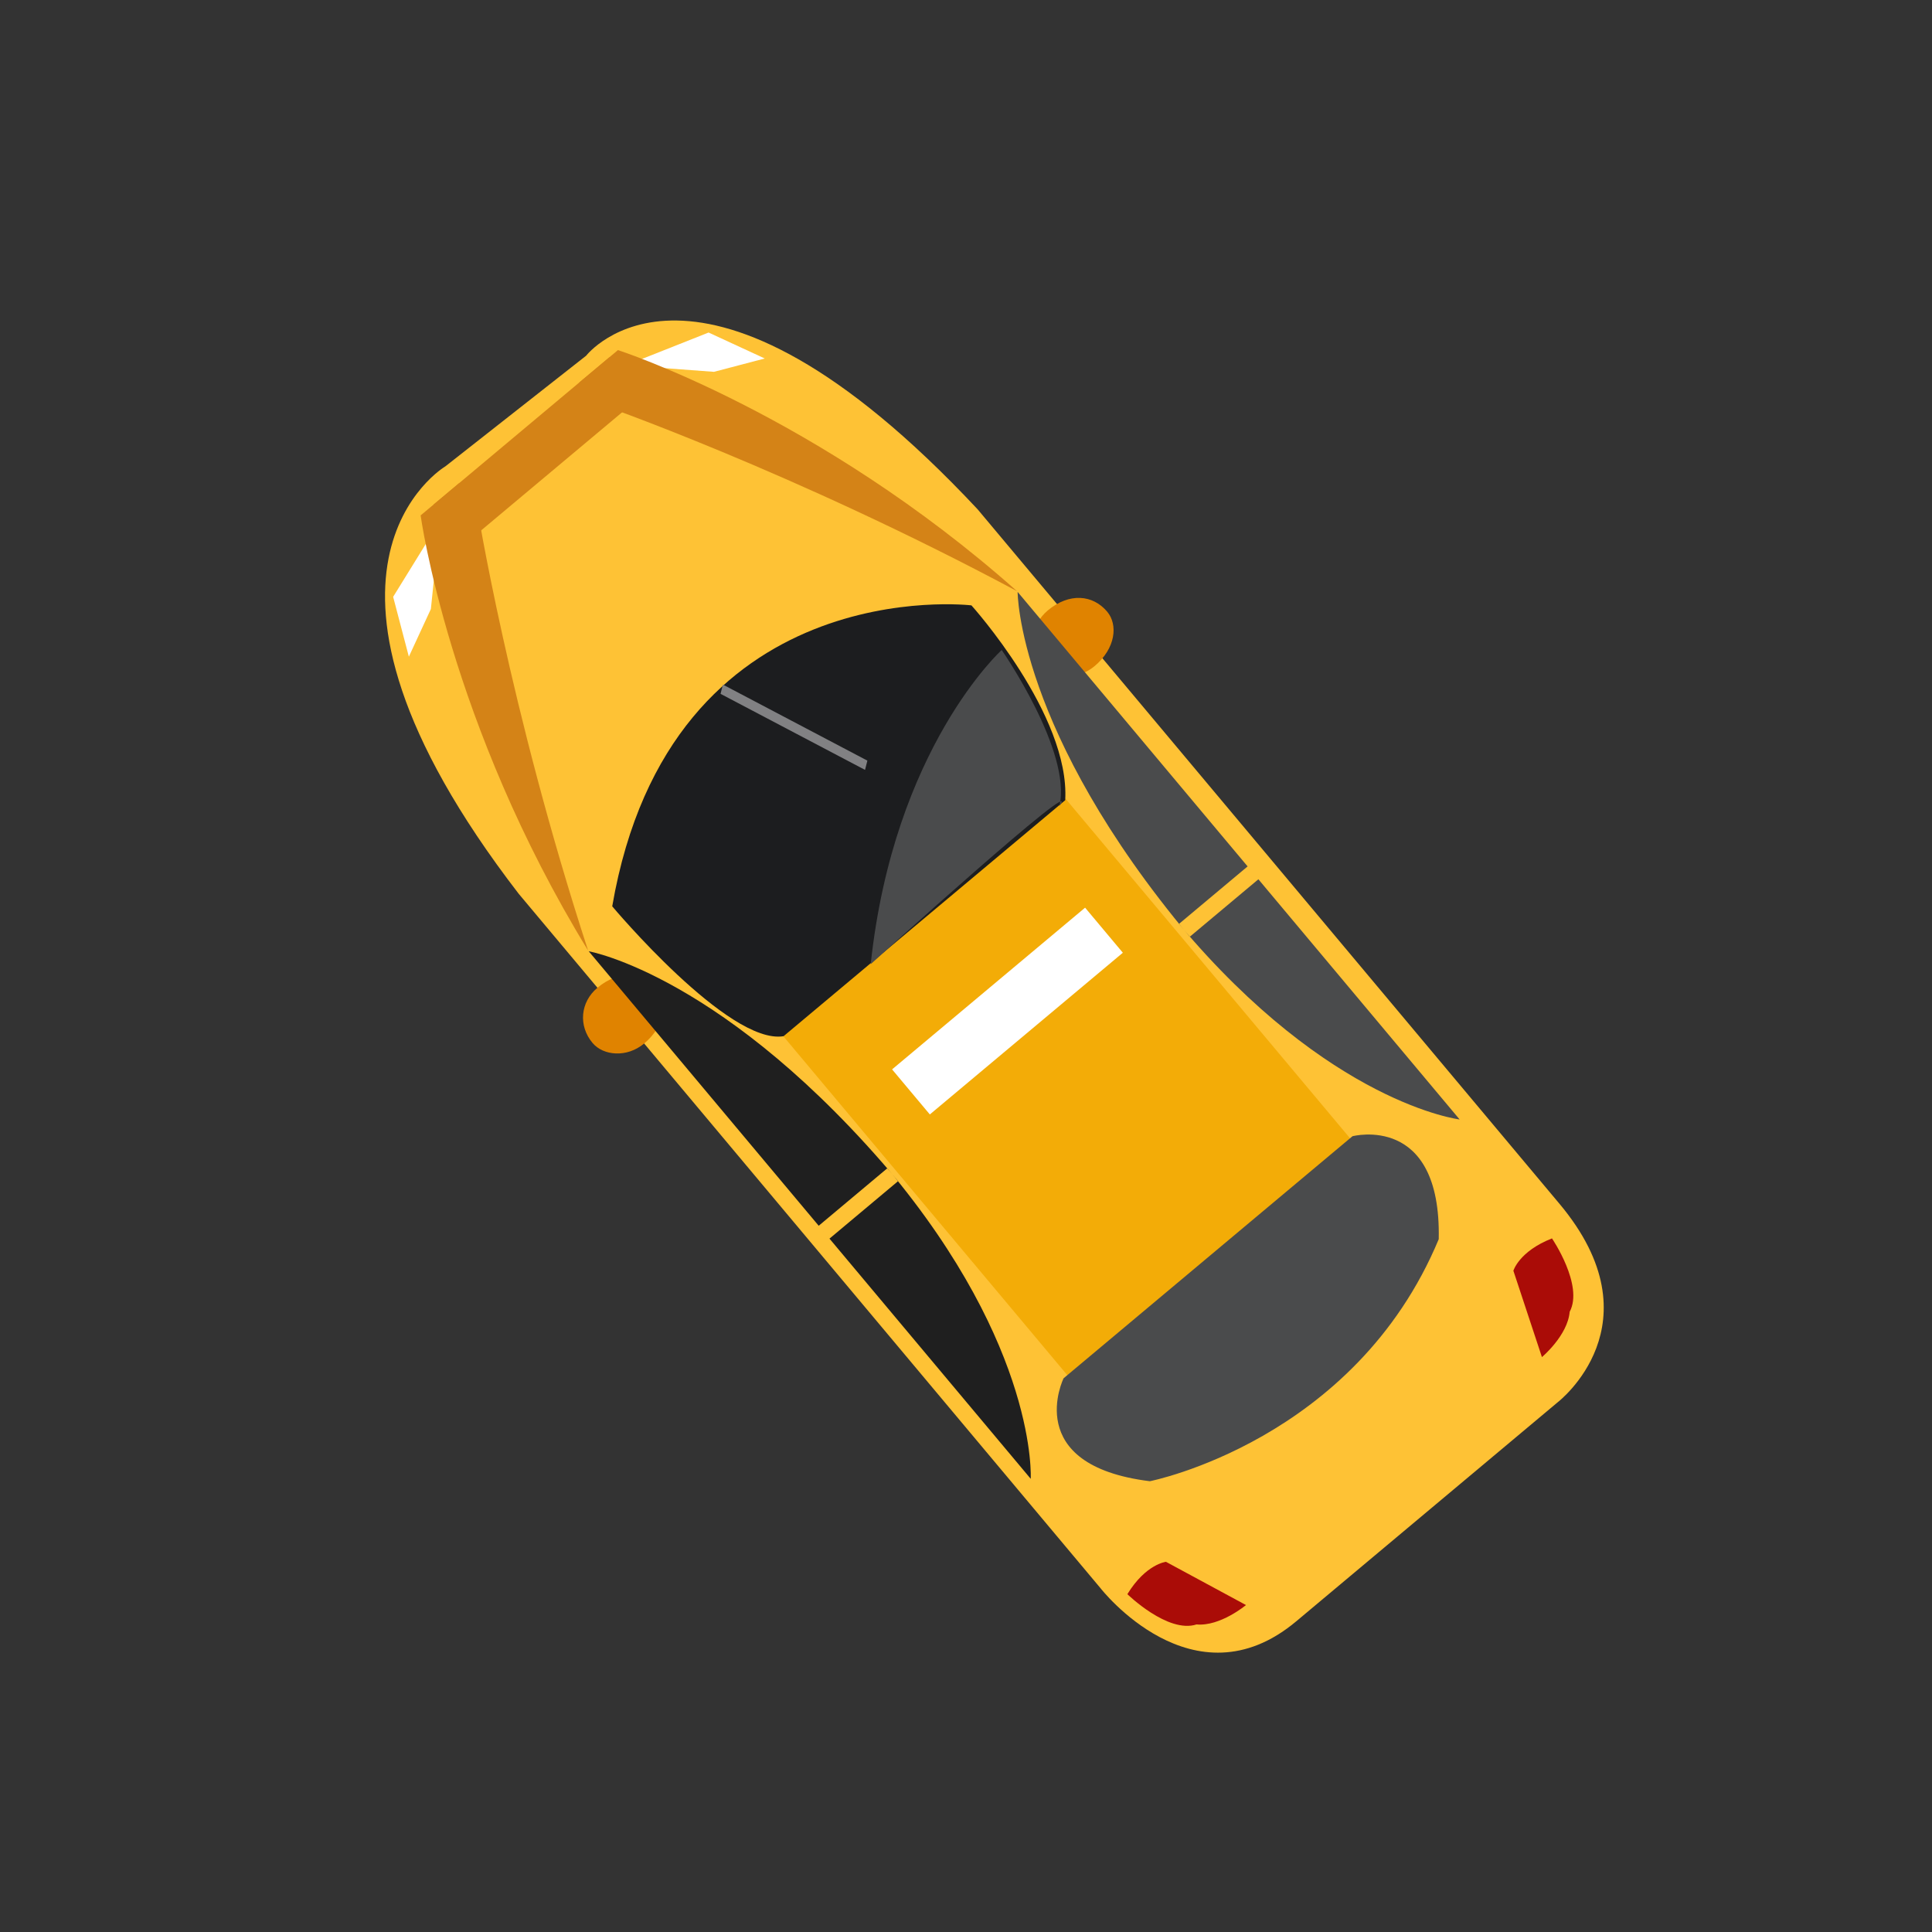<?xml version="1.0" encoding="UTF-8" standalone="no"?>
<svg
   xmlns:dc="http://purl.org/dc/elements/1.1/"
   xmlns:cc="http://creativecommons.org/ns#"
   xmlns:rdf="http://www.w3.org/1999/02/22-rdf-syntax-ns#"
   xmlns:svg="http://www.w3.org/2000/svg"
   xmlns="http://www.w3.org/2000/svg"
   xmlns:sodipodi="http://sodipodi.sourceforge.net/DTD/sodipodi-0.dtd"
   xmlns:inkscape="http://www.inkscape.org/namespaces/inkscape"
   width="100"
   height="100"
   id="svg3023"
   version="1.1"
   inkscape:version="0.48.5 r10040"
   sodipodi:docname="taxi_300.svg">
  <rect width="100%" height="100%" fill="#333333" stroke="none"/>
  <defs
     id="defs3057" />
  <sodipodi:namedview
     pagecolor="#ffffff"
     bordercolor="#666666"
     borderopacity="1"
     objecttolerance="10"
     gridtolerance="10"
     guidetolerance="10"
     inkscape:pageopacity="0"
     inkscape:pageshadow="2"
     inkscape:window-width="1600"
     inkscape:window-height="837"
     id="namedview3055"
     showgrid="false"
     inkscape:zoom="4.1883752"
     inkscape:cx="14.571406"
     inkscape:cy="46.728374"
     inkscape:window-x="-8"
     inkscape:window-y="-8"
     inkscape:window-maximized="1"
     inkscape:current-layer="svg3023" />
  <g
     id="g3067"
     transform="matrix(0.186,0.222,-0.222,0.186,46.042,-22.373)">
    <path
       id="path3025"
       d="m 139.087,96 c 0,0 161.922,0 161.922,0 27.986,0 26.987,22.999 26.987,22.999 0,0 0,60.996 0,60.996 0,23.999 -26.987,22.999 -26.987,22.999 0,0 -161.922,0 -161.922,0 -72.965,-3 -66.968,-38.998 -66.968,-38.998 0,0 1,-31.998 1,-31.998 0,0 -6.997,-31.998 65.968,-35.998 z"
       style="fill:#fec235;stroke:none"
       inkscape:connector-curvature="0" />
    <path
       inkscape:connector-curvature="0"
       id="path3027"
       d="m 184.529,117.172 c 0,0 89,0 89,0 0,0 0,65.92 0,65.92 0,0 -89,0 -89,0 0,0 0,-65.92 0,-65.92 z"
       style="fill:#f3ac07;stroke:none" />
    <path
       id="path3029"
       d="m 268,116.602 c 0,0 7.001,-14.858 24.002,0 18.001,34.668 0,67.356 0,67.356 -17.001,15.849 -24.002,0 -24.002,0 0,0 0,-67.356 0,-67.356 z"
       style="fill:#4a4b4c;stroke:none"
       inkscape:connector-curvature="0" />
    <path
       inkscape:connector-curvature="0"
       id="path3031"
       d="m 151.542,107.873 c 0,0 26.322,-0.952 37.458,9.517 0,15.227 0,65.666 0,65.666 -5.062,8.566 -37.458,8.566 -37.458,8.566 -39.482,-46.633 0,-83.748 0,-83.748 z"
       style="fill:#1c1d1f;stroke:none" />
    <path
       inkscape:connector-curvature="0"
       id="path3033"
       d="m 206,127 c 0,0 10.506,0 10.506,0 0,0 0,45 0,45 0,0 -10.506,0 -10.506,0 0,0 0,-45 0,-45 z"
       style="fill:#ffffff;stroke:none" />
    <path
       id="path3035"
       d="m 161,98 c 0,-5 3,-8 7,-8 3,0 6,3 6,8 0,4 -3,7 -6,7 -4,0 -7,-3 -7,-7 m 0,105 c 0,-5 3,-8 7,-8 3,0 6,3 6,8 0,4 -3,7 -6,7 -4,0 -7,-3 -7,-7 z"
       style="fill:#e08300;stroke:none"
       inkscape:connector-curvature="0" />
    <path
       id="path3039"
       d="m 155,100 c 0,0 67,0 67,0 0,0 0,16 0,16 -48,0 -67,-16 -67,-16 m 123,0 c 0,0 -59,0 -59,0 0,0 0,16 0,16 42,0 59,-16 59,-16 z"
       style="fill:#4a4b4c;stroke:none"
       inkscape:connector-curvature="0" />
    <path
       id="path3041"
       d="m 155,200 c 0,0 67,0 67,0 0,0 0,-16 0,-16 -48,0 -67,16 -67,16 m 123,0 c 0,0 -59,0 -59,0 0,0 0,-16 0,-16 42,0 59,16 59,16 z"
       style="fill:#1f1f1f;stroke:none"
       inkscape:connector-curvature="0" />
    <path
       id="path3045"
       d="m 304.895,101 c 0,0 10.07,1 12.084,6 3.021,3 3.021,9 3.021,9 0,0 -15.105,-6 -15.105,-6 0,0 -2.014,-3 0,-9 m 0,99 c 0,0 10.07,-1 12.084,-6 3.021,-3 3.021,-9 3.021,-9 0,0 -15.105,6 -15.105,6 0,0 -2.014,3 0,9 z"
       style="fill:#aa0c07;stroke:none"
       inkscape:connector-curvature="0" />
    <path
       id="path3047"
       d="m 76,129 c 0,0 9,-2 9,-2 0,0 0,47 0,47 0,0 -9,-4 -9,-4 0,0 0,-41 0,-41 z"
       style="fill:#d48317;stroke:none"
       inkscape:connector-curvature="0" />
    <path
       inkscape:connector-curvature="0"
       id="path3049"
       d="m 161.132,108.85 c 0,0 22,2 28,10 -2,-8 0,44 0,44 -27,-28 -28,-54 -28,-54 z"
       style="fill:#4a4b4c;fill-opacity:1;stroke:none" />
    <path
       inkscape:connector-curvature="0"
       id="path3053"
       d="m 133.868,151.013 c 0,0 27,-11.066 27,-11.066 0,0 1,1.383 1,1.383 0,0 -27,11.066 -27,11.066 0,0 -1,-1.383 -1,-1.383 z"
       style="fill:#818183;stroke:none" />
    <path
       inkscape:connector-curvature="0"
       id="path3043"
       d="m 84,112.565 c 0,0 10,-4.715 10,-4.715 0,0 -4,8.486 -4,8.486 0,0 -11,11.315 -11,11.315 0,0 5,-15.087 5,-15.087 m 0,73.548 c 0,0 10,4.715 10,4.715 0,0 -4,-8.486 -4,-8.486 0,0 -11,-11.315 -11,-11.315 0,0 5,15.087 5,15.087 z"
       style="fill:#ffffff;stroke:none" />
    <path
       inkscape:connector-curvature="0"
       id="path3037"
       d="m 76,127 c 0,0 31.723,-20 78.828,-27 -42.298,17 -74.021,36 -74.021,36 0,0 -4.807,0 -4.807,0 0,0 0,-9 0,-9 m 0,46 c 0,0 31.723,20 78.828,27 -42.298,-17 -74.021,-36 -74.021,-36 0,0 -4.807,0 -4.807,0 0,0 0,9 0,9 z"
       style="fill:#d48317;stroke:none" />
  </g>
</svg>
